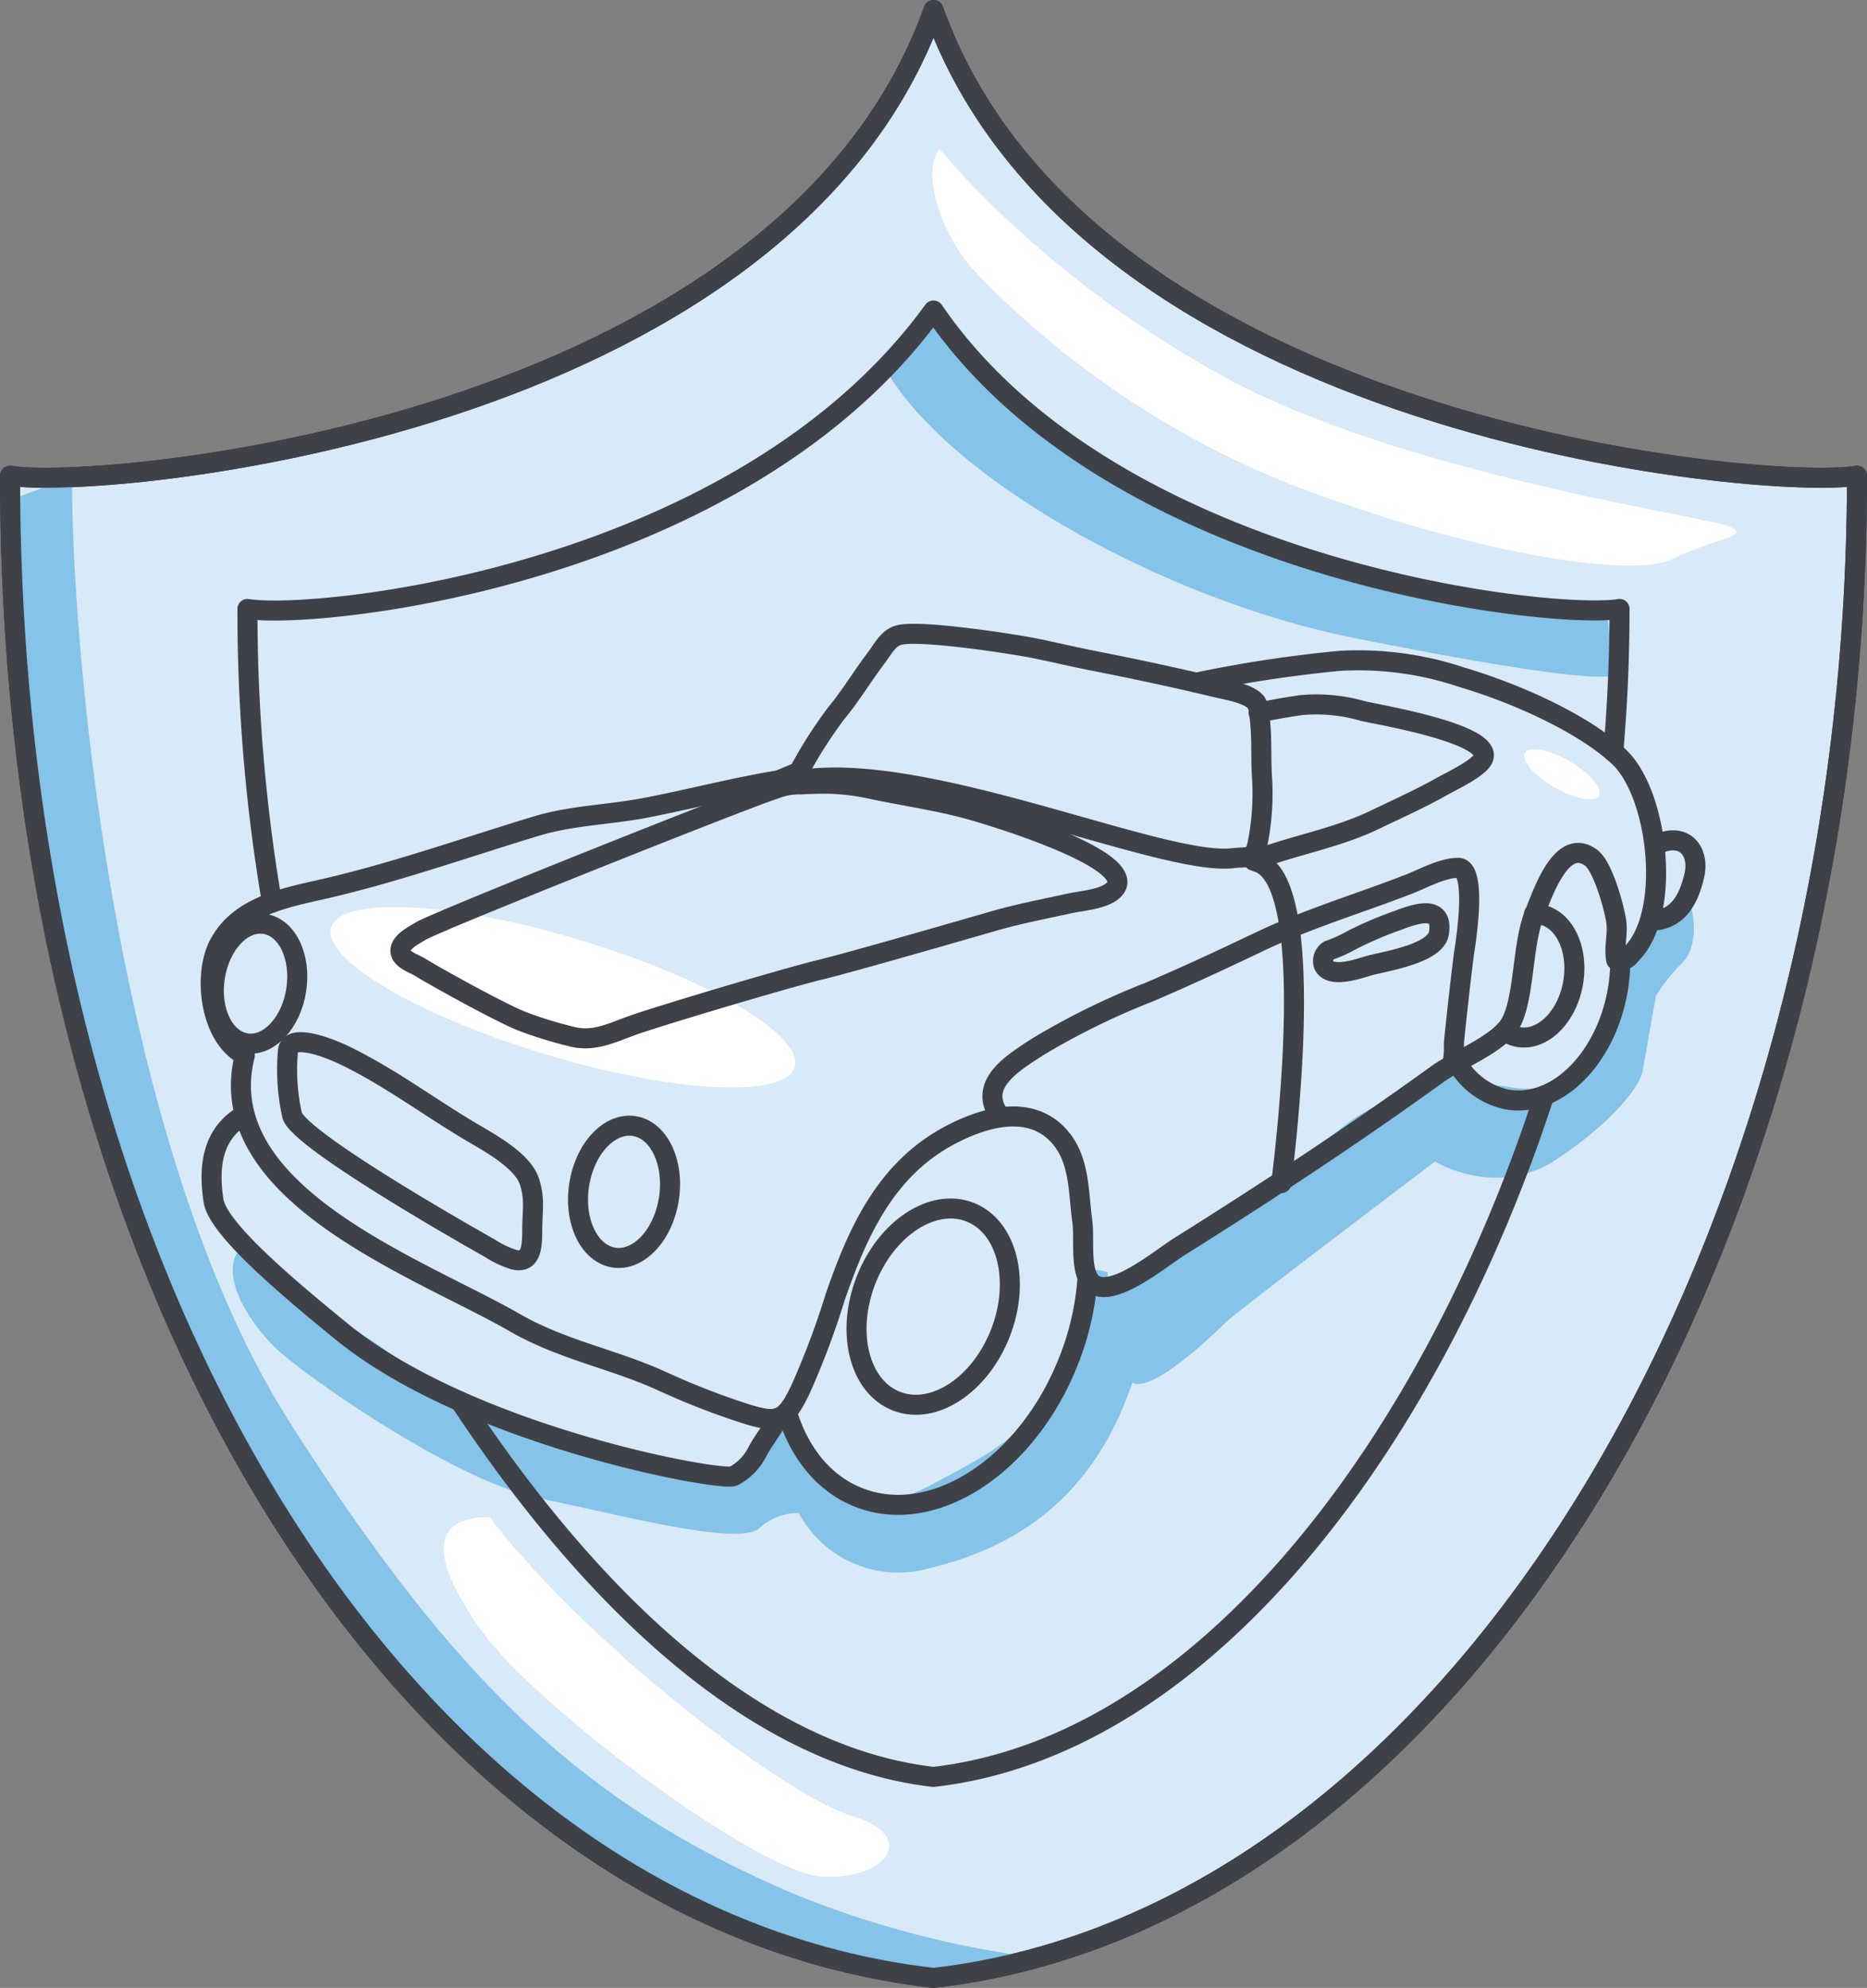 <svg xmlns="http://www.w3.org/2000/svg" height="198.491" width="186.49"><rect width="100%" height="100%" fill="#808080" stroke="none"/><g transform="translate(-1333.252 -4163.029)"><path d="M1426.5 4164.029c-15 42-83.246 48-92.245 46.5 0 81 39.748 143.993 92.245 149.993 52.5-6 92.245-73.5 92.245-149.993-9.002 1.497-77.245-4.502-92.245-46.5z" fill="#d8e9f7" stroke="#3e4147" stroke-linecap="round" stroke-linejoin="round" stroke-width="2"/><ellipse cx="5.958" cy="24.178" fill="#fff" rx="5.958" ry="24.178" transform="rotate(-73.242 3549.055 1212.646)"/><path d="M1426.5 4360.519a67.794 67.794 0 0010.322-2.013 96.625 96.625 0 01-24.443-6.449c-20.082-8.606-33.1-20.081-50.314-47.225s-21.627-76.133-21.624-94.161l-6.168 2.273c.78 79.827 40.25 141.635 92.227 147.575z" fill="#85c3e9"/><path d="M1426.5 4164.029c-15 42-83.246 48-92.245 46.5 0 81 39.748 143.993 92.245 149.993 52.5-6 92.245-73.5 92.245-149.993-9.002 1.497-77.245-4.502-92.245-46.5z" fill="none" stroke="#3e4147" stroke-linecap="round" stroke-linejoin="round" stroke-width="2"/><path d="M1421.652 4199.788c6.179 11.034 28.019 23.173 46.776 26.924s27.364 4.7 26.481 3.23-1.116-5.991-1.116-5.991a92.633 92.633 0 01-40.371-8.934c-20.744-9.931-26.925-20.985-26.925-20.985l-3.891 4.746M1357.812 4287.044c-3.565 2.964 1.043 8.914 3.367 10.947 3.531 3.09 17.689 12.948 25.947 14.639s19.733 4.781 21.94 3.015a5.794 5.794 0 013.972-1.544 11.28 11.28 0 0013.02 5.517c9.269-2.207 16.551-7.5 20.3-18.537 1.987 1.1 8.166-4.855 9.269-5.959s20.964-16.109 20.964-16.109 6.179 3.752 12.138-.221 8.385-7.5 8.606-8.827 1.324-7.5 1.324-7.5a17.62 17.62 0 012.648-3.31c1.561-1.561 1.345-5.038.376-6.838-.256 2.383-1.715 1.493-3.2 2.7-1.164.948-1.028 2.914-3.053 3.017 1.309 4.173-3.067 10.9-6.592 12.816-2.045 1.111-3.2.988-5.224.651-.88-.147-1.812.07-2.621-.475-.881-.594-.869-1.858-1.931-2.355-2.743 2.692-7.509 3.938-10.7 6.156-2.5 1.738-4.569 4.008-7.042 5.734-5.631 3.928-11.8 6.766-17.41 10.514.066-.323-.054-.681-.009-.988a3.657 3.657 0 00-2.549-.037c.088.166.269.188.329.381-1.078 3.941-1.747 7.82-3.779 11.6-2.305 4.288-6.1 6.305-10.256 8.529-3.432 1.835-5.19 2.926-8.894.891a14.207 14.207 0 01-3.564-2.506c-1.423-1.486-2.187-4.029-4.147-4.9-1.157 2.147-1.979 5.455-4.629 5.862-2.089.321-6.345-.668-8.342-1.132-2.891-.671-5.476-2.238-8.385-2.86-1.757-.376-3.569-.281-5.305-.722-5.263-1.338-9.719-5.485-14.177-8.415a82.683 82.683 0 01-12.391-9.734z" fill="#85c3e9"/><g fill="none" stroke="#3e4147" stroke-linecap="round" stroke-linejoin="round" stroke-width="2"><path d="M1379.226 4302.963c12.126 18.34 28.615 35.357 47.271 37.489 27.222-3.111 49.83-33.676 61-68.042M1494.4 4238.1q.618-7.038.623-14.268c-6.685 1.115-50.637-3.634-68.526-29.8-19.412 26.723-61.841 30.915-68.527 29.8a172.891 172.891 0 002.452 29.329"/><path d="M1413 4240.159c-.278.048-1.806.756-2.084.8-4.418.737-8.679 1.853-13.082 2.711-3.641.709-7.43.764-10.97 1.834-6.931 2.093-13.841 4.55-20.86 6.192-4.013.939-8.857 1.678-10.916 5.723-1.585 3.114-.816 9.261 2.62 10.972-3.5 13.846 17.517 21.266 26.932 26.686 4.782 2.754 9.837 3.626 14.722 5.852a74.026 74.026 0 008.5 3.3c3.167.983 3.837.606 5.284-2.329a79.152 79.152 0 003.505-9.281c2.234-6.459 5.013-12.866 11.6-16.3 3.213-1.675 7.5-2.954 10.407-.238 2.5 2.341 2.273 5.8 2.7 8.871.266 1.907-.361 5.51 1.226 6.377 2.1 1.149 6.582-2.638 8.468-3.821 8.768-5.5 17.4-11.17 25.782-17.231 1.857-1.344 6.028-2.976 7.225-4.932 1.483-2.421 1.221-7.945 2.426-10.946.86-2.145 2.739-7.873 5.678-5.74 1.213.879 2.294 4.908 2.519 6.29.219 1.339-.247 2.6.015 3.948a1.324 1.324 0 001.463-.591c4.114-3.946 2.8-16.013-1.23-19.744-3.79-3.509-10.7-6.442-15.584-7.884a32.562 32.562 0 00-12.243-1.665 128.546 128.546 0 00-14.348 2.178"/><path d="M1441.877 4290.691a27.6 27.6 0 01-1.827 8.068c-4.081 10.534-13.472 16.717-20.974 13.81-3.533-1.369-6.018-4.51-7.231-8.551"/><ellipse cx="10.128" cy="7.213" rx="10.128" ry="7.213" transform="rotate(-68.819 3847.163 1116.467)"/><path d="M1495.1 4258.924a17.468 17.468 0 01-.287 3.139c-1.246 6.821-6.193 11.631-11.05 10.744a7.5 7.5 0 01-4.993-3.7"/><path d="M1486.479 4254.292a3.252 3.252 0 01.654.051c2.4.439 3.855 3.533 3.238 6.91s-3.066 5.758-5.471 5.319a3.285 3.285 0 01-1.349-.585"/><ellipse cx="6.644" cy="4.535" rx="6.644" ry="4.535" transform="rotate(-81.271 3193.308 1334.046)"/><ellipse cx="6.028" cy="4.114" rx="6.028" ry="4.114" transform="rotate(-81.271 3162.731 1344.528)"/><path d="M1362.029 4267.841a20.929 20.929 0 00.388 6.491c.445 2.453 18.7 12.733 19.823 13.364a9.151 9.151 0 002.4 1.12c1.868.405 1.758-1.722 1.78-3.271.025-1.77.261-2.808-.274-4.508-.7-2.223-4.317-4.072-6.237-5.229-4.122-2.483-7.943-5.336-12.3-7.431-1.462-.699-5.224-2.189-5.58-.536zM1413.258 4241.349a6.4 6.4 0 00-2.626.475c-1.678.424-33.835 13.217-35.362 14.177-.617.387-2.116 1.1-2.012 2.035.095.853 1.4 1.21 1.987 1.585 1.227.781 7.994 4.537 10.16 5.383a41.176 41.176 0 005.018 1.544c2.215.55 4.046-.451 6.15-1.186 2.9-1.014 15.269-4.7 18.586-5.5 2.991-.719 14.557-4.062 17.392-4.88 2.43-.7 5-1.193 7.471-1.736 1.245-.273 3.39-.415 4.373-1.268 3.385-2.936-12.5-7.633-14.226-8.111-3.351-.928-6.83-1.4-10.216-2.131a22.574 22.574 0 00-3.591-.443c-.545-.029-2.134-.008-3.104.056zM1357.02 4274.754c-2.571 1.863-2.94 4.86-2.446 8.132.385 2.542 5.822 7.442 13.127 13.36 12.929 10.286 37.505 14.723 38.82 14.173a5.579 5.579 0 002.371-2.412c.593-1.126 1.578-2.345 2.08-3.408"/><path d="M1412.561 4241.029c12.379-2.474 36.678 8.512 43.793 7.693 1.648-.189 2.193.193 2.529-1.536a25.457 25.457 0 00.433-6.445c-.141-1.989.013-4.051-.239-6.018a3.124 3.124 0 00-.346-1.543c-.739-.936-3-1.274-4.027-1.523-4.145-1-8.233-1.86-12.412-2.685-1.98-.391-3.94-.868-5.92-1.258-1.916-.377-11.133-1.82-13.3-1.277-1.117.278-1.641 1.428-2.343 2.348-1.355 1.777-2.5 3.719-3.925 5.429a45.317 45.317 0 00-4.238 6.815M1433.049 4274.371c-2.191-3.146 1.525-5.288 3.872-6.825a73.49 73.49 0 0111.139-5.465c3.675-1.576 7.318-3.263 10.927-4.99 4.771-2.284 10.024-3.851 14.948-5.762 1.482-.575 3.31-1.612 4.935-1.65 1.887-.044.9 6.743.662 8.264-.241 1.575-.879 7.468-1.027 8.927-.045.449-.008.931-.044 1.372-.012.141-.108 1.19-.086.711"/><path d="M1465.991 4257.927a1.258 1.258 0 00-.526 1.439c.66 1.466 3.646.32 4.673.048 1.638-.434 6.529-1.182 6.846-3.217.467-2.992-2.509-1.865-4.157-1.251a37.88 37.88 0 00-4.667 2.009 13.185 13.185 0 01-2.169.972zM1458.805 4249.089c6.6 1.917 2.336 32.379 2.439 32.065M1458.468 4248.966c3.968-1.538 8.222-2.21 12.162-4.107 2.229-1.074 4.52-2.1 6.677-3.316.929-.523 3.574-1.759 4.068-2.717 1.263-2.447-10.049-4.368-11.947-4.79a16.746 16.746 0 00-6.23-.6q-2.141.316-4.23.743M1499.3 4247.126c2.423-.807 3.721 1.1 3.182 3.365-.573 2.409-1.642 4.307-4.1 4.461"/></g><path d="M1382.155 4314.5c9.733 12.754 29.536 27.858 36.249 29.872s3.356 6.377-3.021 6.041-28.865-17.117-34.235-24.837-4.441-11.012 1.007-11.076zM1427.13 4177.9c-2.013 2.35.336 9.063 3.692 12.419a89.3 89.3 0 0031.55 21.145c17.454 6.713 33.9 9.4 37.928 7.384s8.39-2.349 5.37-3.356-32.743-5.35-50.01-14.768c-18.46-10.073-28.53-22.824-28.53-22.824z" fill="#fff"/><ellipse cx="1.505" cy="4.265" fill="#fff" rx="1.505" ry="4.265" transform="rotate(-59.976 4415.712 833.237)"/></g></svg>
